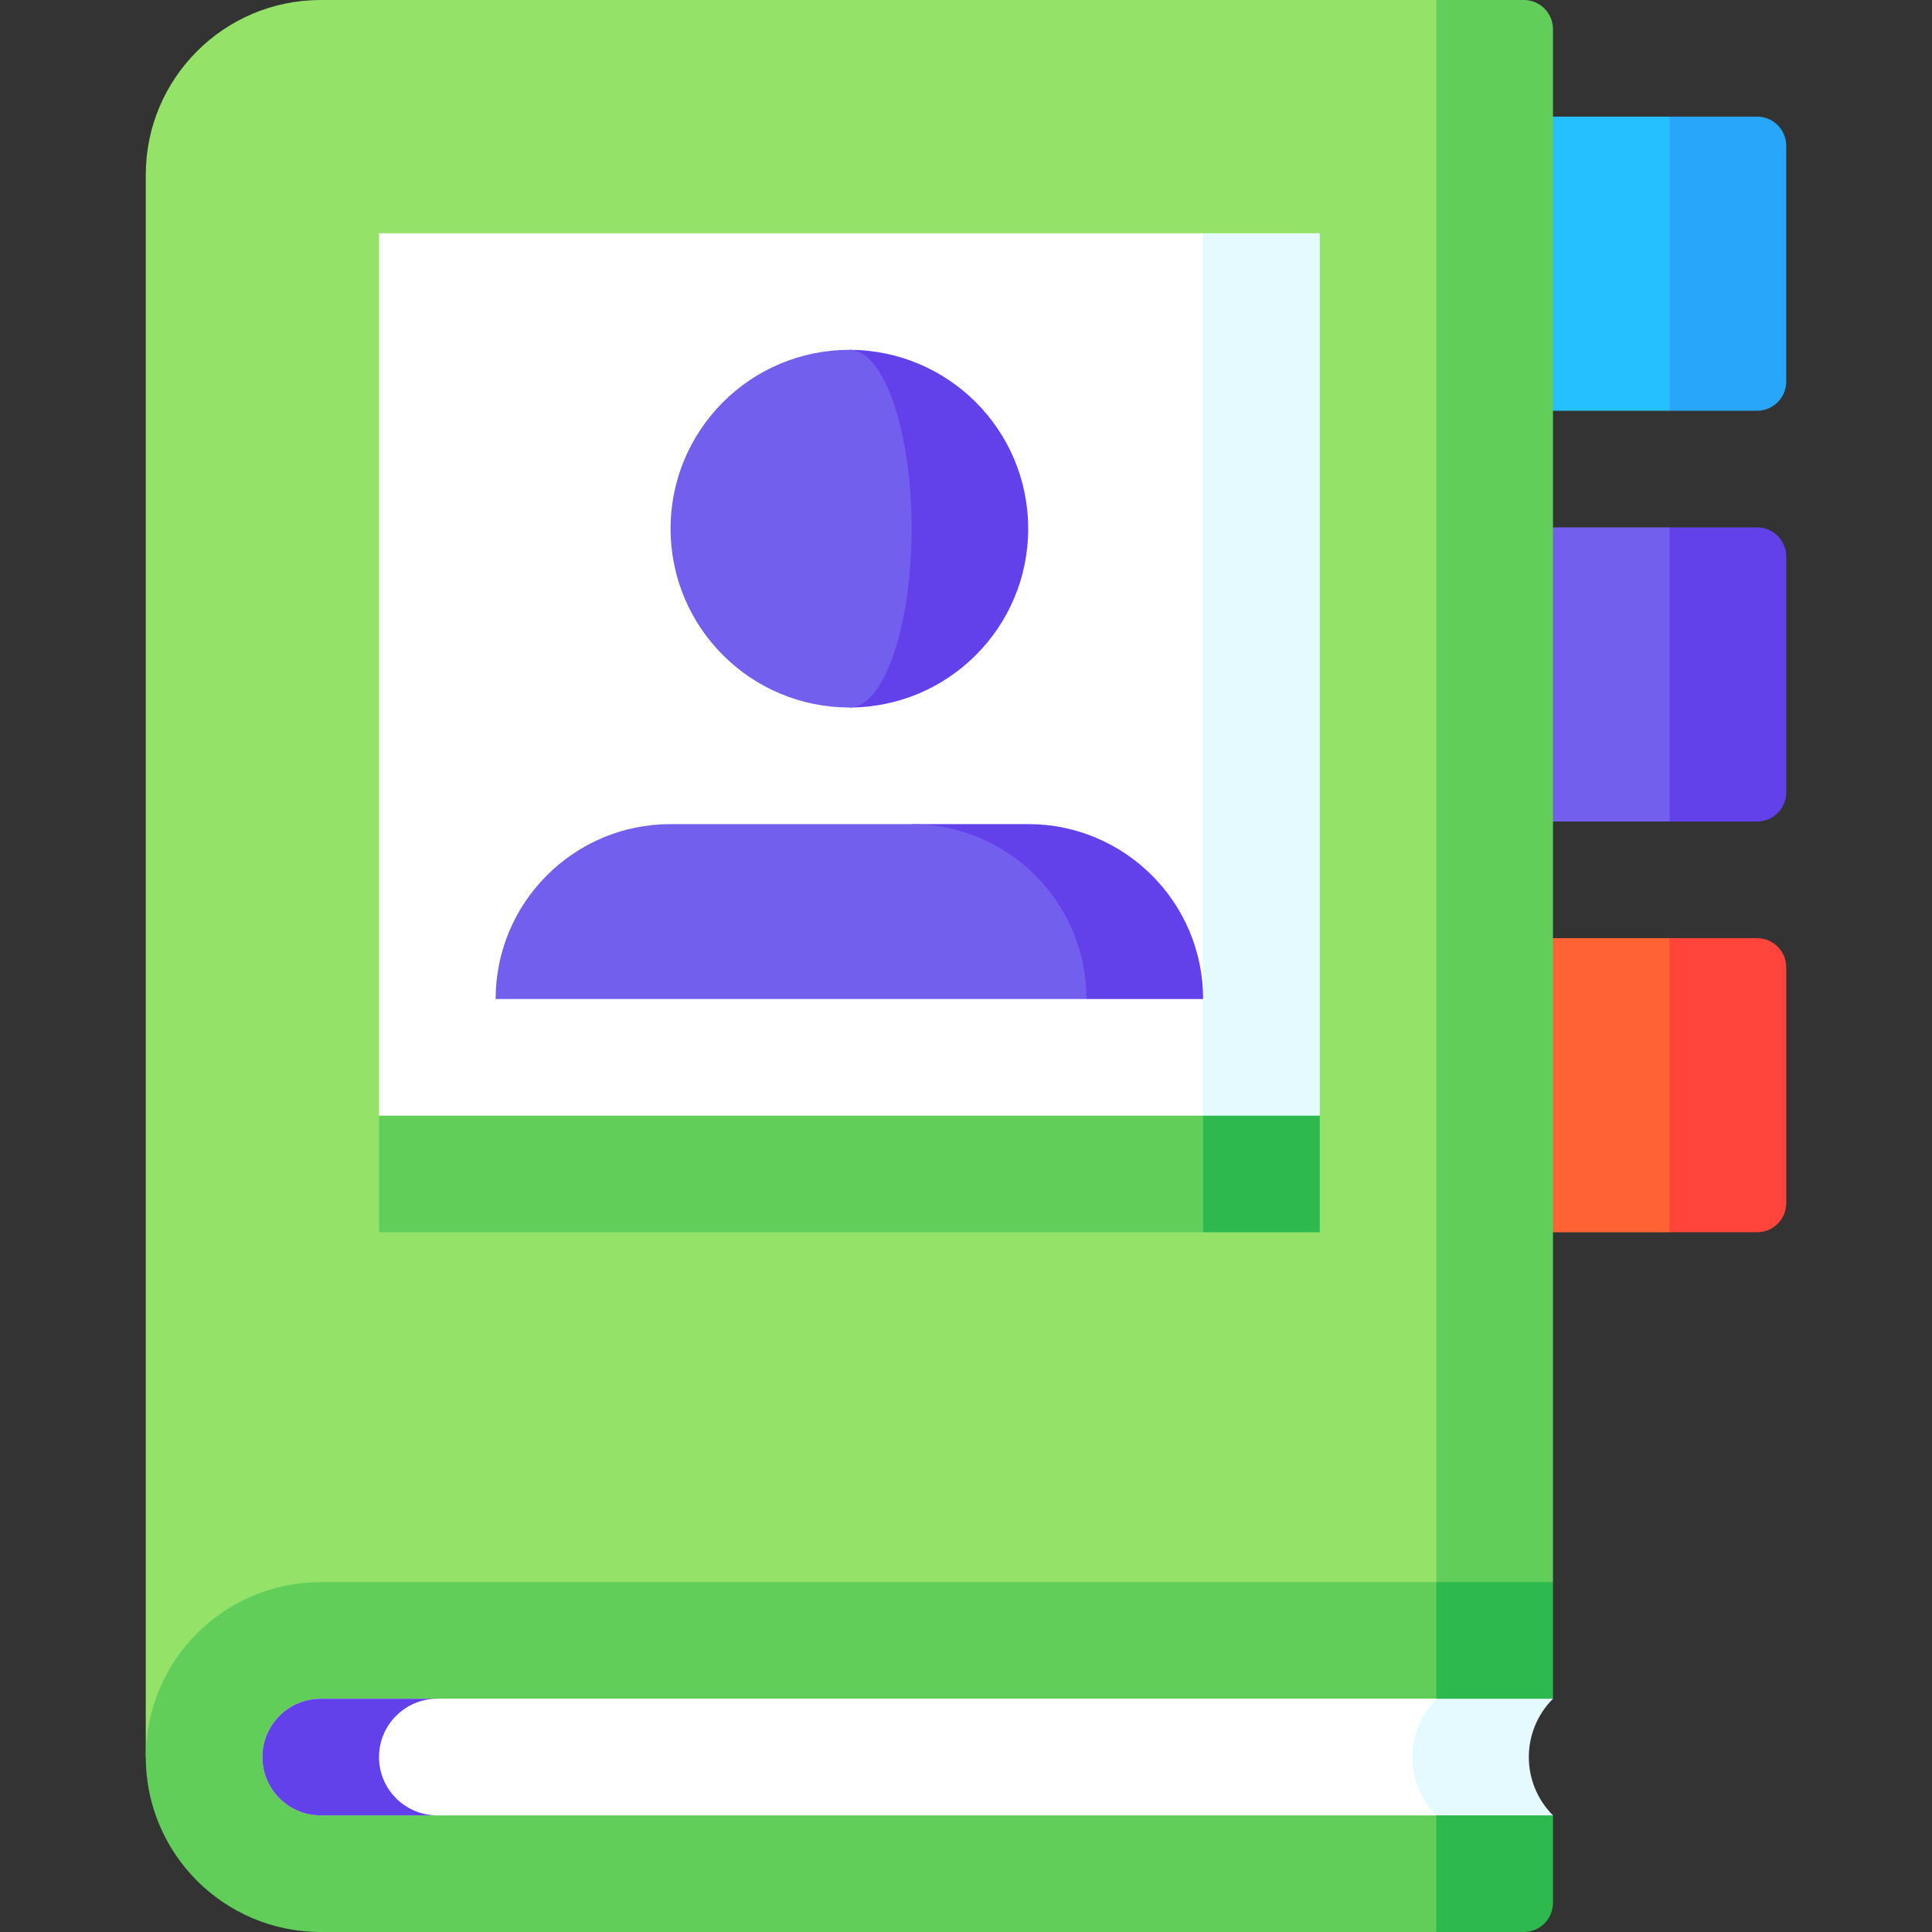 <svg id="Capa_1" enable-background="new 0 0 497 497" height="512" viewBox="0 0 497 497" width="512" xmlns="http://www.w3.org/2000/svg"><rect x="0" y="0" width="497" height="497" fill="#333333" stroke="none"/><g><path d="m429.5 105.667-45-37.833 45-37.834h22.5c4.142 0 7.5 3.358 7.5 7.5v60.667c0 4.142-3.358 7.5-7.5 7.5z" fill="#28a6fa"/><path d="m369.5 30h60v75.667h-60z" fill="#24c0ff"/><path d="m429.5 211.333-45-37.833 45-37.833h22.5c4.142 0 7.5 3.358 7.5 7.5v60.667c0 4.142-3.358 7.5-7.5 7.5h-22.5z" fill="#6241ea"/><path d="m369.5 135.667h60v75.667h-60z" fill="#725fee"/><path d="m429.5 317-45-37.833 45-37.833h22.5c4.142 0 7.5 3.358 7.5 7.5v60.666c0 4.142-3.358 7.5-7.5 7.5z" fill="#ff443b"/><path d="m369.5 241.333h60v75.667h-60z" fill="#ff6333"/><path d="m399.5 7.5v399.5l-105 45v-422l75-30h22.5c4.142 0 7.5 3.358 7.5 7.5z" fill="#61ce5a"/><path d="m82.5 0c-24.85 0-45 20.15-45 45v407h332v-452z" fill="#94e368"/><path d="m339.5 317v-30l-45-30 15 60z" fill="#2db94d"/><path d="m97.5 317v-30l212-90v120z" fill="#61ce5a"/><path d="m309.5 287-90-113.5 90-113.5h30v227z" fill="#e5faff"/><path d="m97.5 60h212v227h-212z" fill="#fff"/><path d="m399.5 407h-30l-70 45 70 45h22.5c4.142 0 7.5-3.358 7.5-7.5v-22.5l-30-15 30-15z" fill="#2db94d"/><path d="m82.5 407c-24.85 0-45 20.15-45 45s20.15 45 45 45h287v-90z" fill="#61ce5a"/><path d="m369.5 437h-287c-8.284 0-15 6.716-15 15s6.716 15 15 15h287z" fill="#fff"/><path d="m399.5 437h-30c-8.284 8.284-8.284 21.716 0 30h30c-8.284-8.284-8.284-21.716 0-30z" fill="#e5faff"/><path d="m82.5 437c-8.284 0-15 6.716-15 15s6.716 15 15 15h30v-30z" fill="#6241ea"/><path d="m369.5 437h-257c-8.284 0-15 6.716-15 15s6.716 15 15 15h257c-8.284-8.284-8.284-21.716 0-30z" fill="#fff"/><path d="m218.5 90v92c25.405 0 46-20.595 46-46s-20.595-46-46-46z" fill="#6241ea"/><path d="m234.5 136c0-25.405-7.164-46-16-46-25.405 0-46 20.595-46 46s20.595 46 46 46c8.836 0 16-20.595 16-46z" fill="#725fee"/><path d="m264.5 212h-30l45 45h30c0-24.85-20.15-45-45-45z" fill="#6241ea"/><path d="m279.5 257h-152c0-24.85 20.15-45 45-45h62c12.42 0 23.68 5.04 31.82 13.18s13.18 19.4 13.18 31.82z" fill="#725fee"/></g></svg>